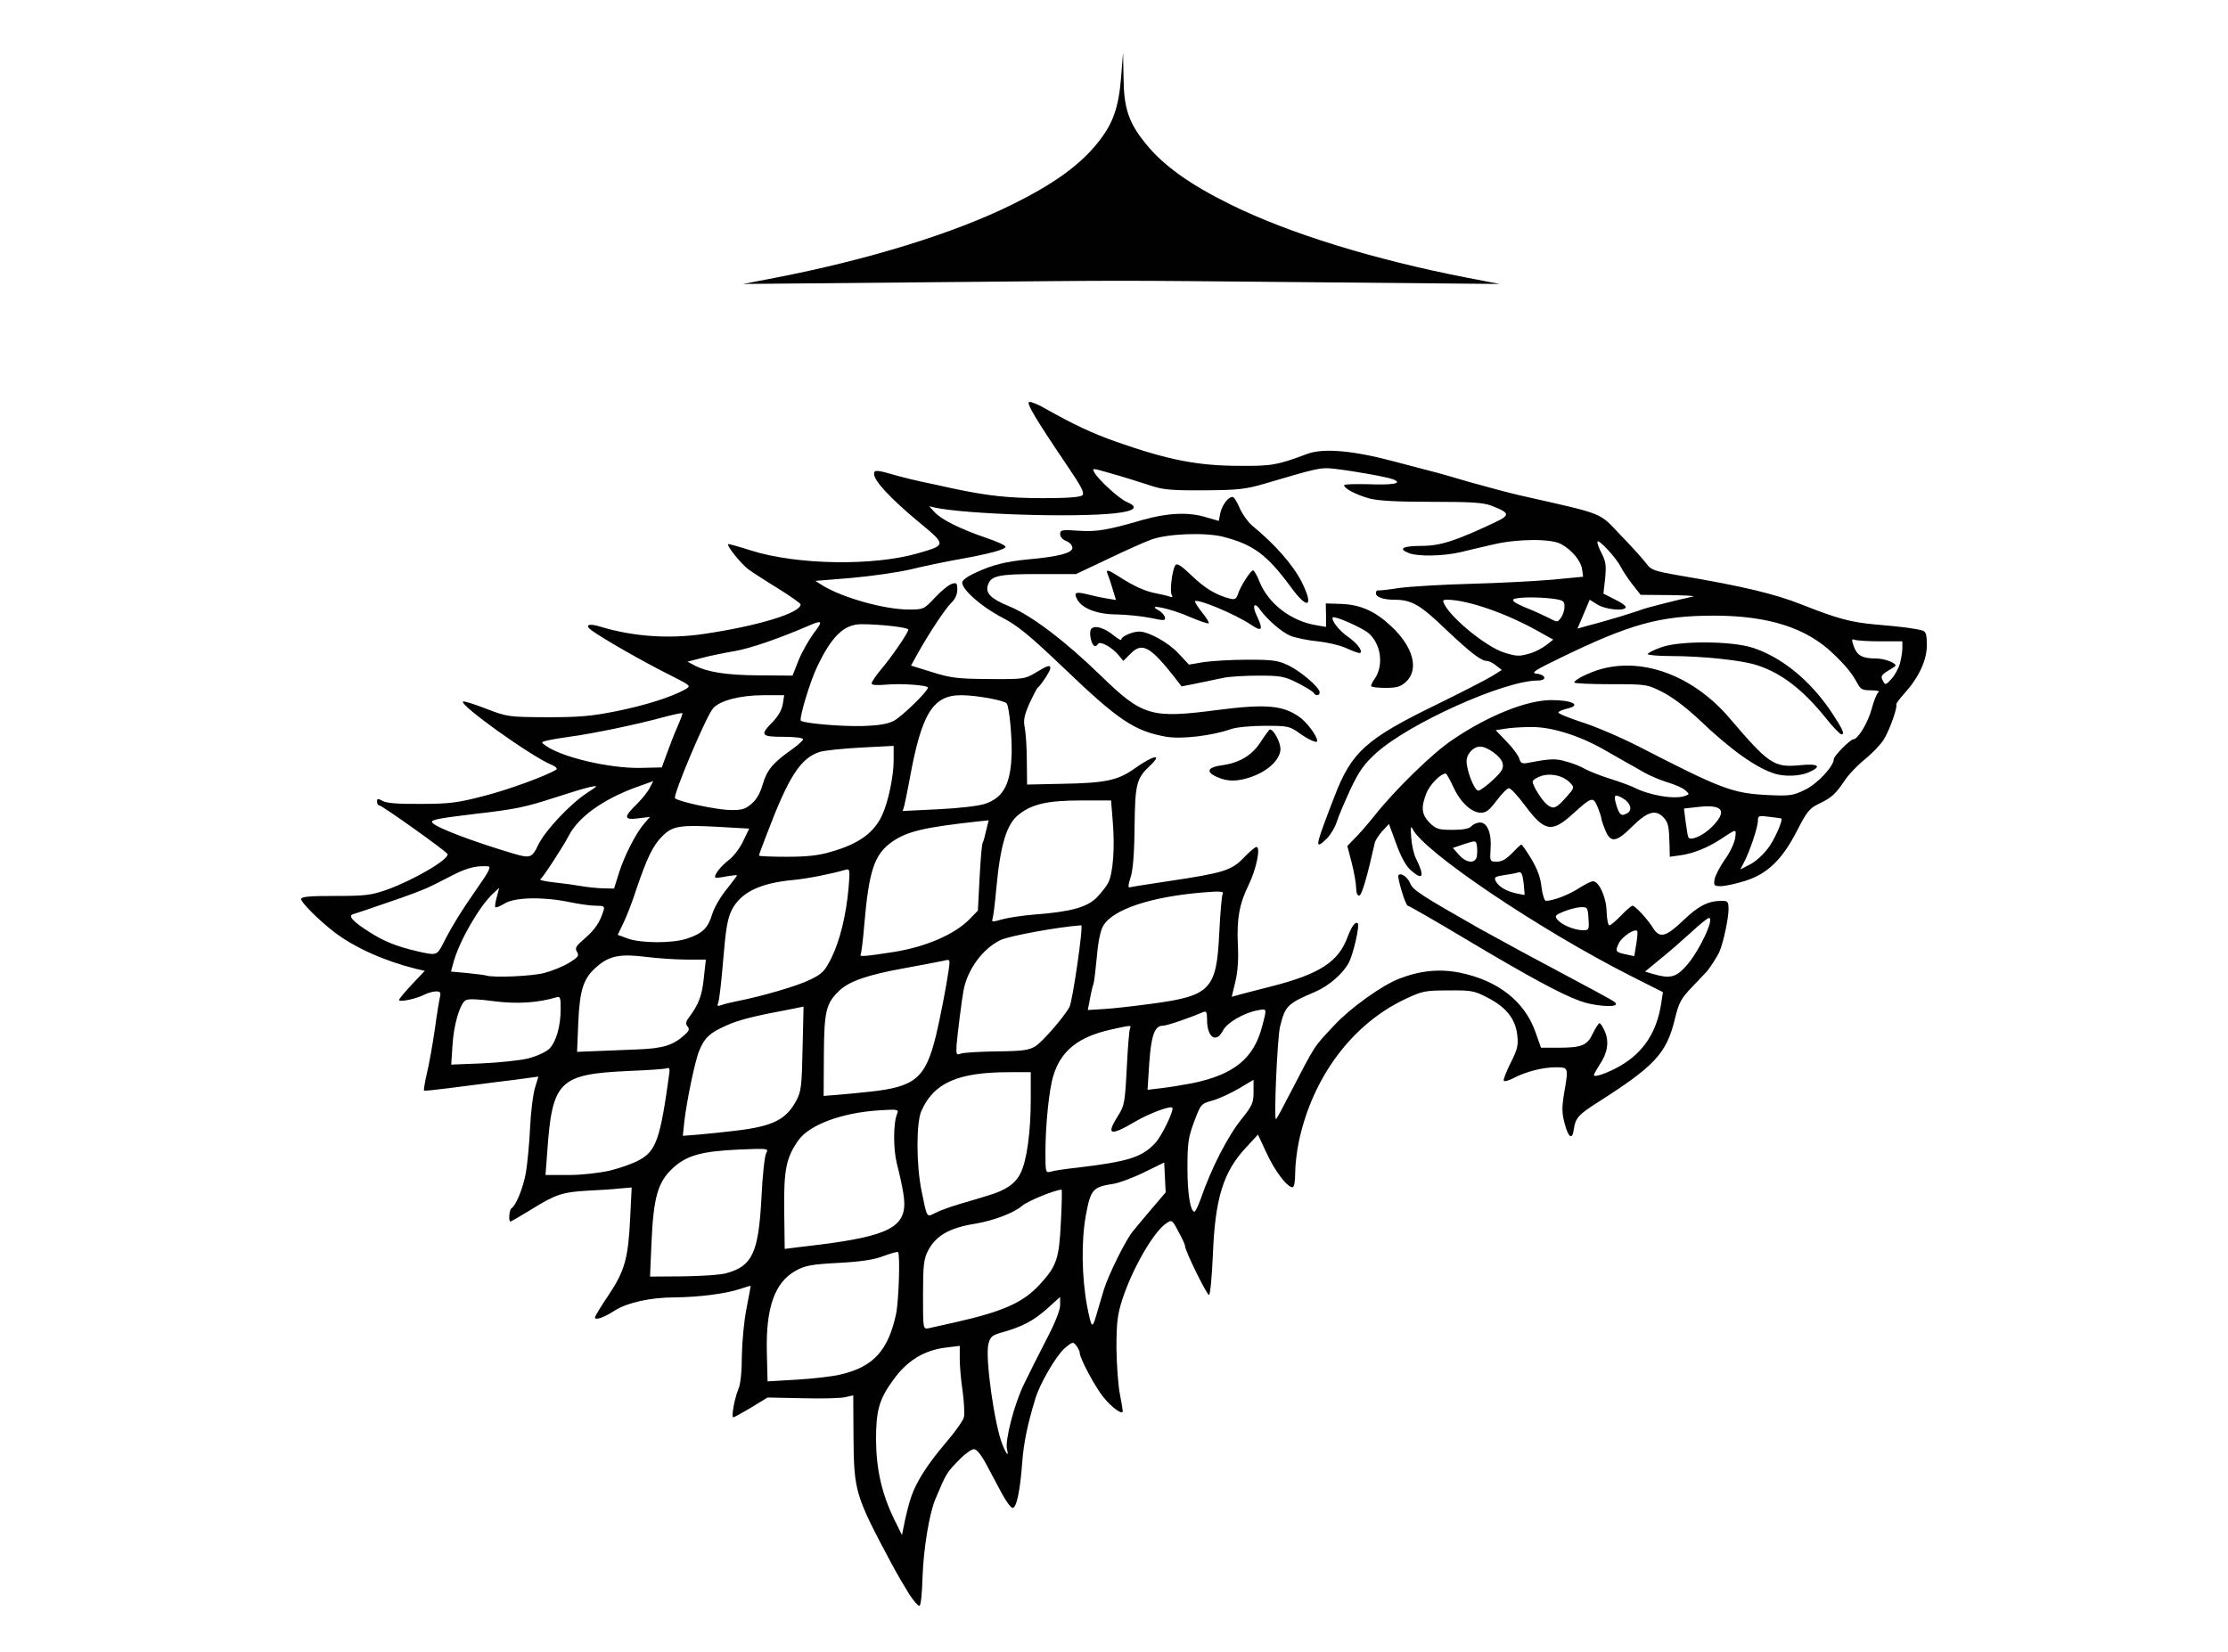 <!DOCTYPE svg PUBLIC "-//W3C//DTD SVG 20010904//EN" "http://www.w3.org/TR/2001/REC-SVG-20010904/DTD/svg10.dtd">
<svg version="1.0" xmlns="http://www.w3.org/2000/svg" width="910px" height="675px" viewBox="0 0 9100 6750" preserveAspectRatio="xMidYMid meet">
<g id="layer101" fill="#010101" stroke="none">
 <path d="M3714 6513 c-17 -27 -50 -83 -73 -126 -148 -278 -153 -293 -155 -515 l-1 -172 -30 7 c-16 5 -95 7 -175 5 l-145 -3 -67 41 c-37 22 -70 40 -73 40 -9 0 5 -77 21 -116 9 -21 14 -72 14 -136 1 -58 9 -142 19 -193 10 -49 17 -91 17 -92 -1 -1 -21 5 -45 13 -57 19 -166 33 -266 34 -97 0 -192 21 -243 53 -44 29 -82 42 -82 29 0 -5 25 -46 56 -92 66 -99 80 -149 88 -317 l6 -122 -48 4 c-26 3 -85 7 -132 9 -103 6 -131 15 -232 78 -43 26 -80 48 -83 48 -9 0 -5 -49 4 -54 19 -12 48 -84 59 -146 6 -36 14 -118 17 -182 3 -65 12 -138 20 -164 l14 -46 -37 5 c-20 3 -80 11 -132 17 -52 7 -140 18 -195 25 -55 7 -101 12 -103 10 -2 -2 3 -34 12 -72 9 -37 23 -117 32 -178 8 -60 18 -120 21 -132 4 -19 1 -23 -16 -23 -12 0 -34 6 -49 14 -34 17 -102 31 -102 21 0 -5 24 -33 52 -63 l53 -56 -35 -8 c-129 -32 -250 -86 -333 -149 -64 -49 -137 -122 -137 -136 0 -10 32 -13 139 -13 126 0 147 -3 213 -26 110 -40 253 -124 246 -145 -4 -11 -268 -199 -279 -199 -5 0 -9 -7 -9 -15 0 -13 3 -14 23 -3 15 9 64 13 157 12 117 0 151 -5 255 -32 99 -25 255 -82 297 -108 6 -4 -3 -13 -20 -20 -84 -35 -376 -244 -361 -258 3 -3 45 10 94 29 88 34 93 34 249 35 131 0 181 -4 285 -25 118 -24 223 -57 280 -89 24 -14 23 -15 -56 -55 -117 -58 -280 -152 -327 -186 -30 -22 -11 -30 36 -15 132 40 277 51 421 30 224 -33 397 -86 397 -121 0 -4 -42 -34 -92 -65 -51 -31 -106 -67 -121 -78 -29 -21 -90 -97 -83 -103 1 -2 44 10 94 26 186 59 500 64 682 11 117 -34 117 -33 -4 -133 -111 -93 -176 -163 -176 -191 0 -18 11 -17 100 9 25 7 68 17 95 23 28 6 82 17 120 26 149 32 235 41 377 41 100 0 151 -4 159 -12 9 -9 -4 -35 -57 -113 -134 -198 -174 -265 -160 -268 7 -2 38 11 67 28 112 63 187 99 289 135 211 74 333 98 505 98 130 1 152 -3 275 -49 65 -24 184 -14 350 30 74 20 146 38 160 42 14 3 84 23 155 44 72 20 164 45 205 54 353 80 317 66 412 165 46 47 92 99 103 114 18 25 31 30 135 48 260 44 389 75 500 119 144 57 199 72 300 81 107 9 161 16 193 25 13 4 17 17 17 59 0 62 -32 131 -91 197 -21 23 -36 44 -34 46 7 8 -28 107 -51 143 -13 21 -48 57 -76 80 -29 23 -67 62 -84 88 -37 55 -53 70 -108 96 -35 17 -47 32 -86 108 -60 118 -122 178 -214 206 -38 12 -81 21 -98 21 -27 0 -29 -3 -25 -28 3 -16 22 -52 42 -81 21 -28 39 -68 42 -87 5 -40 8 -40 -62 6 -53 34 -110 57 -162 64 l-43 6 -1 -47 c-2 -78 -5 -92 -24 -113 -32 -35 -66 -25 -127 35 -67 67 -90 70 -112 15 -9 -22 -16 -44 -16 -49 0 -5 -7 -25 -15 -45 -18 -43 -24 -41 -100 28 -87 79 -116 74 -196 -33 -29 -39 -58 -71 -66 -71 -7 0 -29 22 -50 50 -29 39 -43 50 -64 50 -39 0 -84 -42 -113 -105 -14 -30 -28 -55 -31 -55 -21 0 -65 45 -79 80 -23 59 -20 87 13 121 27 26 36 29 94 29 45 0 68 -5 77 -15 7 -8 23 -15 35 -15 30 0 48 45 43 109 -3 50 -3 51 26 51 20 0 39 -11 62 -35 18 -19 35 -35 38 -35 2 0 21 26 40 58 24 40 38 76 42 115 4 32 12 57 18 57 29 0 92 -24 134 -51 25 -16 51 -29 58 -29 25 0 55 66 56 124 1 31 6 56 11 56 6 0 27 -18 48 -40 21 -22 42 -40 47 -40 11 0 63 57 85 93 26 41 52 34 122 -33 61 -59 102 -80 157 -80 26 0 28 3 28 38 -1 36 -20 127 -36 167 -7 18 -41 71 -54 85 -3 3 -29 31 -58 61 -47 49 -55 64 -72 135 -34 138 -83 190 -314 337 -79 50 -92 65 -98 111 -6 44 -22 34 -37 -23 -12 -44 -12 -66 -3 -123 19 -109 19 -108 -35 -108 -52 0 -122 18 -173 45 -17 9 -35 14 -38 10 -3 -3 9 -35 27 -71 29 -58 33 -72 28 -117 -8 -66 -46 -113 -122 -152 -54 -28 -67 -30 -159 -29 -94 0 -106 2 -176 35 -217 102 -379 319 -435 582 -8 38 -15 95 -15 128 0 36 -4 59 -11 59 -22 0 -72 -66 -106 -140 l-35 -75 -50 54 c-92 99 -125 207 -134 434 -4 92 -11 167 -16 167 -9 0 -98 -181 -98 -200 0 -6 -12 -32 -27 -59 -25 -48 -27 -49 -49 -34 -51 33 -138 183 -180 311 -20 63 -24 94 -24 201 1 69 7 155 15 191 7 36 12 66 10 68 -8 8 -46 -21 -78 -60 -34 -42 -97 -159 -97 -182 0 -6 -7 -19 -14 -29 -13 -17 -16 -16 -49 12 -34 31 -100 143 -118 204 -33 107 -48 183 -54 262 -8 112 -23 185 -39 185 -7 0 -26 -26 -43 -57 -17 -32 -46 -86 -64 -120 -21 -40 -40 -63 -51 -63 -9 0 -34 17 -55 38 -58 59 -57 58 -103 167 -25 60 -48 203 -52 317 -2 71 -7 118 -13 118 -6 0 -24 -21 -41 -47z m8 -399 c21 -62 67 -133 140 -219 38 -44 71 -91 75 -105 3 -13 1 -61 -5 -105 -7 -45 -12 -105 -12 -134 l0 -53 -57 7 c-90 11 -159 54 -216 134 -56 77 -69 123 -69 243 1 121 24 222 75 326 l31 63 12 -59 c7 -32 18 -76 26 -98z m391 -193 c-9 -35 29 -184 69 -266 21 -44 63 -127 93 -185 34 -65 55 -118 55 -138 l0 -34 -52 47 c-56 50 -101 74 -182 97 -44 12 -51 18 -59 48 -14 55 25 334 58 413 16 40 26 49 18 18z m-680 -306 c134 -31 195 -98 227 -248 11 -53 17 -243 8 -252 -2 -3 -29 5 -59 16 -39 15 -90 23 -184 28 -112 6 -137 11 -175 32 -85 47 -122 149 -118 330 l3 122 120 -7 c66 -4 146 -13 178 -21z m472 -214 c193 -44 274 -80 342 -154 69 -75 79 -105 86 -254 4 -73 5 -133 3 -133 -25 0 -138 46 -160 65 -35 30 -116 61 -193 74 -106 17 -161 49 -193 111 -17 34 -20 59 -20 180 0 140 0 140 23 136 12 -3 63 -14 112 -25z m603 -131 c18 -59 89 -204 119 -240 10 -13 44 -53 76 -91 l58 -68 -3 -61 -3 -61 -82 40 c-44 22 -101 43 -125 47 -85 13 -93 22 -113 129 -19 104 -17 251 5 370 18 91 21 95 37 40 8 -27 22 -75 31 -105z m-1541 -69 c106 -29 131 -84 143 -307 4 -89 13 -171 19 -182 11 -21 10 -21 -111 -16 -154 7 -215 24 -272 78 -59 55 -77 118 -85 301 l-6 140 135 -1 c74 -1 154 -6 177 -13z m423 -122 c263 -37 322 -77 299 -207 -5 -31 -17 -85 -26 -119 -15 -60 -15 -168 2 -205 6 -16 0 -17 -77 -12 -151 10 -282 59 -327 122 -50 71 -60 120 -58 287 l2 157 55 -7 c30 -3 89 -11 130 -16z m528 -160 c37 -11 90 -26 117 -35 72 -21 112 -48 133 -91 26 -51 42 -169 42 -303 l0 -110 -87 0 c-210 0 -309 43 -360 159 -21 48 -21 219 1 326 23 113 20 108 56 90 17 -9 61 -25 98 -36z m986 -21 c43 -125 111 -258 169 -329 42 -53 47 -64 47 -109 l0 -49 -57 34 c-32 19 -81 42 -108 50 -50 14 -50 14 -78 88 -24 65 -27 88 -27 189 0 105 12 178 29 178 3 0 15 -24 25 -52z m-2413 -116 c41 -10 95 -29 120 -43 69 -38 86 -85 123 -357 2 -16 -1 -22 -10 -18 -7 3 -78 8 -156 11 -285 13 -313 40 -333 333 l-7 92 94 0 c55 0 124 -8 169 -18z m1909 -12 c209 -25 263 -42 318 -100 26 -27 79 -136 70 -145 -8 -9 -95 24 -148 55 -107 63 -124 58 -73 -23 25 -39 28 -53 35 -192 4 -82 10 -156 13 -162 6 -16 8 -16 -78 3 -134 30 -204 87 -235 189 -17 55 -32 201 -32 309 0 87 0 88 23 82 12 -4 60 -11 107 -16z m-1395 -151 c152 -18 206 -45 248 -124 19 -35 22 -60 25 -211 l4 -172 -44 9 c-160 30 -220 45 -273 69 -67 30 -87 49 -109 102 -17 40 -51 204 -61 290 l-6 58 63 -5 c35 -3 104 -10 153 -16z m2265 -154 c105 -202 93 -184 180 -277 66 -71 195 -163 265 -190 88 -34 167 -41 250 -24 154 32 262 117 306 241 l23 65 72 0 c95 0 118 -10 140 -59 11 -22 23 -41 27 -41 4 0 14 15 22 34 18 42 11 88 -22 136 -12 19 -23 38 -23 42 0 11 58 -9 108 -38 95 -55 149 -138 167 -255 l7 -46 -129 -65 c-379 -192 -853 -512 -894 -603 -7 -14 -8 -2 -5 36 2 31 11 70 19 85 38 76 29 94 -23 47 -19 -18 -40 -57 -58 -108 l-29 -79 -27 29 c-14 16 -29 38 -31 49 -30 134 -52 210 -62 214 -9 2 -13 -8 -14 -30 0 -18 -8 -64 -18 -103 l-18 -69 29 -30 c17 -16 54 -59 83 -95 84 -106 239 -257 318 -309 145 -99 304 -162 403 -162 87 0 126 21 64 35 -16 4 -32 10 -35 15 -3 4 40 22 95 40 55 17 162 63 238 102 336 173 380 189 525 196 89 4 101 2 150 -22 50 -24 117 -96 117 -125 0 -13 68 -81 80 -81 19 0 60 -69 75 -125 8 -32 21 -62 27 -67 8 -4 -4 -8 -29 -8 -37 0 -44 -4 -58 -31 -20 -37 -47 -71 -100 -121 -109 -104 -264 -153 -485 -153 -221 0 -342 34 -630 174 -101 49 -118 60 -95 63 40 4 45 28 6 28 -137 0 -526 175 -661 297 -49 45 -69 73 -104 147 -23 50 -49 110 -56 133 -7 23 -26 54 -41 69 -48 46 -47 34 8 -111 8 -22 19 -49 23 -60 70 -183 128 -236 420 -378 102 -50 203 -102 224 -115 l40 -25 -23 -18 c-13 -11 -30 -19 -37 -19 -25 0 -66 -32 -171 -131 -103 -99 -138 -119 -208 -119 -45 0 -75 -11 -75 -26 0 -8 3 -13 8 -12 4 1 43 -3 87 -10 44 -6 175 -14 290 -17 116 -3 266 -11 336 -17 l125 -12 -4 -30 c-5 -35 -42 -80 -87 -104 -41 -22 -178 -21 -275 2 -41 9 -102 24 -136 32 -70 16 -171 18 -208 4 -48 -18 -28 -30 50 -30 77 0 139 -20 302 -97 61 -29 59 -38 -16 -67 -34 -13 -81 -16 -245 -16 -142 0 -218 -4 -255 -14 -53 -15 -102 -40 -102 -54 0 -4 43 -5 95 -4 106 4 147 -3 105 -20 -28 -10 -155 -33 -240 -43 -56 -6 -62 -5 -285 61 -79 23 -109 26 -245 27 -123 1 -166 -2 -210 -16 -30 -10 -70 -22 -88 -28 -19 -6 -62 -19 -98 -29 -63 -18 -64 -18 -54 0 16 30 102 108 133 121 50 21 32 37 -50 46 -168 18 -601 4 -733 -23 l-25 -6 23 25 c28 30 102 67 209 104 46 15 82 32 80 37 -4 12 -69 29 -192 51 -55 10 -143 28 -195 41 -52 12 -162 28 -243 35 l-147 12 32 20 c83 50 252 97 350 97 60 0 62 -1 107 -49 25 -27 56 -52 69 -56 19 -6 22 -3 22 24 0 19 -9 39 -24 53 -25 24 -93 127 -139 210 l-26 47 87 27 c77 24 104 27 232 28 141 1 146 0 190 -26 49 -30 60 -33 60 -18 0 11 -39 70 -52 80 -4 3 -19 33 -34 65 -21 49 -25 67 -18 100 4 22 8 83 8 135 l1 95 140 -3 c180 -3 230 -14 297 -61 81 -58 120 -64 63 -11 -53 50 -59 73 -61 250 -1 113 -7 178 -17 207 -9 27 -10 40 -3 38 6 -2 76 -13 156 -25 228 -34 260 -44 310 -96 23 -24 46 -44 52 -44 18 0 -1 92 -32 155 -38 77 -49 139 -44 245 3 56 0 108 -10 149 l-15 63 22 -6 c12 -4 76 -20 142 -37 195 -50 272 -100 309 -201 17 -45 32 -65 42 -56 8 9 -18 123 -36 159 -24 46 -81 96 -139 121 -113 48 -122 57 -143 143 -11 48 -26 387 -16 377 4 -4 30 -52 58 -107z m-1720 -5 c189 -20 230 -55 273 -230 17 -71 42 -200 52 -269 6 -43 6 -43 -22 -36 -15 3 -86 17 -158 30 -150 27 -226 53 -267 92 -54 52 -62 82 -63 264 l-1 166 51 -4 c27 -2 88 -8 135 -13z m1320 -35 c170 -35 251 -101 285 -232 20 -75 20 -73 -17 -66 -57 10 -127 51 -143 83 -28 54 -65 28 -65 -45 0 -32 -3 -36 -17 -30 -61 26 -147 55 -163 55 -34 0 -48 39 -56 153 l-7 109 59 -7 c33 -4 88 -13 124 -20z m-2713 -101 c37 -10 72 -26 87 -40 28 -29 46 -92 46 -164 0 -44 -2 -51 -17 -46 -77 23 -162 28 -256 16 -66 -9 -104 -10 -115 -4 -24 15 -49 100 -54 186 l-5 77 126 -5 c69 -3 154 -12 188 -20z m1915 -29 c106 -1 131 -5 157 -21 30 -19 118 -121 139 -160 13 -25 58 -335 48 -334 -97 7 -292 43 -329 60 -73 35 -136 120 -152 208 -8 45 -24 175 -28 220 -2 40 -1 43 18 36 11 -4 77 -8 147 -9z m-1467 -8 c103 -4 145 -17 192 -60 18 -16 20 -23 11 -34 -9 -11 -7 -20 9 -41 38 -51 51 -88 58 -160 l8 -72 -79 0 c-42 0 -118 -5 -166 -11 -102 -13 -148 -5 -198 38 -56 47 -72 93 -78 228 l-5 122 74 -3 c41 -2 119 -5 174 -7z m2102 -187 c238 -32 262 -58 273 -290 4 -81 10 -152 14 -159 6 -9 -11 -11 -71 -6 -219 17 -377 69 -417 137 -11 18 -21 65 -26 126 -5 53 -11 104 -14 112 -3 8 -10 35 -14 60 l-9 46 66 -4 c36 -2 125 -12 198 -22z m-1697 -10 c102 -20 247 -62 299 -88 50 -24 59 -34 87 -89 35 -72 60 -175 70 -287 6 -73 5 -78 -12 -73 -59 17 -158 37 -216 42 -137 13 -214 52 -250 124 -17 35 -24 79 -34 200 -7 86 -16 165 -20 175 -6 16 -4 18 12 12 10 -4 39 -11 64 -16z m-788 -115 c31 -8 76 -26 101 -41 39 -24 43 -30 34 -45 -10 -16 -5 -24 31 -55 41 -35 62 -66 76 -111 7 -21 4 -23 -31 -23 -21 0 -70 -7 -108 -15 -106 -22 -222 -20 -264 6 -18 11 -35 18 -38 15 -2 -2 0 -21 6 -41 l10 -38 -26 24 c-56 53 -137 193 -161 281 l-10 37 66 6 c37 4 72 8 77 10 28 10 188 3 237 -10z m4666 -30 c53 -60 116 -195 92 -195 -5 0 -38 26 -72 58 -35 32 -91 81 -126 109 l-63 52 33 10 c70 20 93 14 136 -34z m-3238 -56 c132 -21 250 -72 311 -135 l33 -34 7 -134 c4 -74 9 -139 13 -144 3 -5 9 -27 14 -50 l10 -41 -47 5 c-217 24 -285 40 -346 82 -74 51 -96 118 -115 340 -5 62 -12 117 -15 122 -6 9 19 7 135 -11z m3037 -86 c-11 -11 -62 24 -75 50 -16 33 -14 37 30 46 l33 7 8 -49 c5 -27 6 -51 4 -54z m-4879 55 c37 -73 75 -135 140 -228 50 -71 59 -90 45 -91 -48 -3 -83 6 -138 33 -33 17 -77 40 -99 50 -21 11 -98 40 -170 64 -72 25 -137 47 -145 49 -20 7 2 31 67 72 59 38 111 59 192 78 82 19 84 19 108 -27z m999 -24 c63 -21 85 -43 102 -100 8 -26 34 -71 58 -100 23 -30 43 -55 43 -58 0 -2 -19 0 -42 4 -24 5 -44 7 -46 5 -8 -8 21 -46 55 -72 20 -15 46 -50 59 -78 l24 -50 -123 -7 c-160 -9 -190 -4 -232 38 -38 38 -62 87 -106 217 -16 50 -40 112 -53 138 l-23 48 41 15 c56 20 184 20 243 0z m3681 -81 c-3 -46 -4 -48 -33 -47 -16 1 -47 9 -69 18 -34 14 -37 18 -25 33 18 21 67 42 102 43 27 0 28 -1 25 -47z m-2263 -17 c146 -11 212 -29 252 -67 19 -19 41 -47 49 -62 20 -38 28 -144 19 -250 l-7 -87 -121 0 c-136 0 -200 14 -254 56 -52 39 -77 124 -94 306 -5 58 -12 113 -15 121 -5 14 0 14 38 3 24 -7 84 -16 133 -20z m1998 -129 c-5 -38 -9 -47 -22 -43 -9 3 -35 8 -58 11 -38 6 -42 9 -33 26 12 22 43 40 85 49 17 4 31 6 32 6 0 -1 -1 -22 -4 -49z m-3694 -44 c23 -71 70 -163 105 -202 l21 -24 -47 6 c-61 8 -62 -5 -7 -58 22 -22 46 -52 53 -67 l14 -27 -67 24 c-138 50 -238 122 -278 199 -23 45 -105 170 -116 178 -6 3 21 9 59 13 38 4 87 11 109 15 22 4 61 8 87 9 l46 1 21 -67z m4699 -107 c25 -38 54 -105 48 -112 -1 -1 -22 -4 -48 -7 -45 -6 -48 -5 -48 16 0 25 -33 125 -57 170 l-15 29 44 -23 c25 -14 56 -44 76 -73z m-1196 42 c2 -13 2 -33 0 -44 -4 -21 -5 -21 -51 -6 l-47 16 25 28 c30 35 68 37 73 6z m-3834 -46 c28 -58 127 -164 197 -211 50 -33 50 -33 15 -26 -19 4 -82 23 -140 42 -125 41 -166 49 -330 68 -150 18 -182 24 -175 35 12 19 160 76 335 128 65 19 74 16 98 -36z m1195 28 c114 -32 177 -78 210 -150 25 -54 47 -159 47 -224 l0 -59 -135 7 c-74 4 -150 12 -168 18 -78 26 -126 101 -214 333 -8 22 -19 50 -24 63 -5 13 -9 25 -9 27 0 3 51 5 113 5 81 0 131 -5 180 -20z m3598 -101 c67 -67 46 -95 -59 -82 l-54 6 7 56 c4 31 9 59 11 62 9 15 60 -7 95 -42z m-343 -58 c21 -13 10 -43 -20 -60 -35 -20 -39 -14 -25 32 12 38 21 43 45 28z m-3579 -37 c21 -17 36 -44 47 -82 17 -58 43 -88 122 -143 23 -17 42 -34 42 -39 0 -6 -36 -10 -80 -10 -92 0 -97 -7 -45 -60 23 -23 38 -50 42 -73 l6 -37 -83 0 c-95 0 -178 21 -207 53 -27 28 -166 358 -156 368 15 14 168 47 225 48 47 1 62 -3 87 -25z m953 0 c77 -25 107 -82 110 -209 1 -76 -10 -185 -20 -201 -9 -13 -125 -34 -186 -34 -116 0 -162 74 -211 345 -8 44 -18 91 -21 104 l-7 24 144 -7 c83 -4 164 -13 191 -22z m2373 -25 c35 -39 36 -42 20 -59 -28 -31 -79 -43 -120 -30 -19 6 -35 17 -35 23 0 17 39 79 59 94 26 20 36 16 76 -28z m488 -8 c18 -6 18 -7 0 -23 -10 -9 -42 -23 -72 -32 -30 -9 -72 -27 -95 -40 -23 -13 -57 -33 -76 -43 -19 -11 -60 -34 -91 -52 -101 -57 -211 -91 -292 -91 -40 0 -89 3 -110 7 l-38 6 44 46 c25 25 48 57 52 69 6 21 12 23 38 18 90 -17 110 -18 154 -5 27 7 62 21 78 31 17 9 62 27 100 39 39 12 82 28 97 35 65 34 171 51 211 35z m-786 -64 c39 -37 45 -48 40 -70 -7 -27 -62 -67 -92 -67 -27 0 -55 30 -55 59 0 39 32 121 48 121 7 0 34 -20 59 -43z m-3372 -112 c12 -33 31 -82 43 -109 12 -27 21 -51 19 -53 -2 -1 -37 6 -78 17 -101 28 -287 67 -384 80 -44 6 -88 14 -98 17 -17 5 -17 6 3 20 67 47 259 92 384 90 l89 -2 22 -60z m925 -130 c32 -16 140 -121 140 -136 0 -10 -112 -18 -172 -12 -37 3 -58 2 -58 -5 0 -6 16 -30 36 -54 46 -54 114 -154 114 -166 0 -9 -115 -22 -192 -22 -71 0 -122 50 -181 175 -29 60 -74 211 -66 219 11 11 163 24 249 22 68 -2 105 -8 130 -21z m4110 -234 c5 -20 10 -48 10 -63 l0 -28 -89 0 c-49 0 -96 -3 -105 -6 -13 -5 -14 -2 -5 25 14 39 35 51 91 51 39 0 91 22 78 32 -3 2 -17 12 -33 21 -23 15 -26 21 -17 37 10 20 12 19 35 -6 14 -15 29 -43 35 -63z m-4499 -12 c13 -33 41 -82 61 -110 40 -52 38 -57 -14 -35 -127 55 -244 95 -308 106 -41 7 -101 19 -134 28 l-58 15 28 15 c54 28 129 40 265 41 l136 1 24 -61z m2989 -30 c21 -6 50 -22 66 -34 l28 -22 -68 -38 c-128 -71 -282 -124 -364 -125 -20 0 -21 3 -12 20 32 60 173 174 244 196 52 16 61 16 106 3z m360 -148 c41 -13 84 -26 96 -31 18 -7 155 -42 209 -53 11 -3 -33 -5 -97 -6 l-117 -1 -33 -42 c-19 -24 -40 -56 -48 -72 -18 -36 -88 -112 -95 -104 -3 3 4 24 16 47 18 35 20 51 15 104 l-7 62 45 23 c26 12 46 26 46 32 0 18 -81 11 -115 -10 l-32 -20 -25 59 -25 59 46 -13 c25 -6 80 -22 121 -34z m-234 2 c7 -10 14 -30 14 -44 0 -24 -5 -27 -46 -33 -64 -8 -146 -7 -162 2 -8 6 7 16 44 32 31 12 73 31 93 41 45 23 41 22 57 2z"/>
 <path d="M6453 4089 c-78 -28 -212 -101 -467 -253 -125 -75 -232 -136 -236 -136 -9 0 -45 -118 -38 -125 11 -11 37 8 48 34 11 27 43 48 284 185 99 55 221 121 381 206 168 90 175 93 175 102 0 15 -94 7 -147 -13z"/>
 <path d="M4973 3175 c-50 -21 -42 -41 19 -49 72 -10 123 -41 159 -98 17 -26 33 -48 36 -48 15 0 42 50 43 79 0 42 -48 89 -117 114 -57 20 -97 21 -140 2z"/>
 <path d="M7250 3161 c-77 -24 -179 -96 -310 -221 -53 -50 -109 -92 -150 -113 -64 -32 -66 -32 -212 -32 -81 0 -148 -3 -148 -7 0 -11 60 -41 110 -55 176 -48 380 30 527 204 158 185 179 199 284 189 78 -8 93 5 34 30 -37 15 -94 17 -135 5z"/>
 <path d="M5310 2997 c-43 -31 -49 -32 -145 -32 -55 0 -116 6 -136 13 -79 28 -202 42 -264 32 -131 -23 -197 -67 -422 -283 -143 -136 -186 -171 -253 -206 -82 -43 -160 -112 -160 -141 0 -10 22 -26 58 -42 66 -31 121 -44 212 -53 124 -11 180 -26 180 -47 0 -11 -11 -22 -25 -28 -14 -5 -25 -17 -25 -28 0 -17 7 -19 74 -14 76 5 118 -2 266 -45 100 -28 185 -32 256 -10 l52 15 6 -31 c7 -33 32 -67 50 -67 6 0 19 20 29 45 11 25 33 56 50 71 93 76 167 160 203 230 52 104 26 118 -43 23 -98 -133 -153 -174 -276 -206 -74 -19 -228 -13 -294 11 -23 8 -102 43 -175 78 l-133 63 -155 0 c-162 0 -193 7 -205 45 -11 33 12 56 85 86 92 37 231 143 376 284 171 166 205 176 479 140 196 -25 266 -19 334 30 31 23 71 77 71 97 0 10 -31 -3 -70 -30z"/>
 <path d="M7457 2933 c-94 -117 -182 -184 -282 -216 -61 -20 -224 -37 -351 -37 -52 0 -94 -4 -94 -8 0 -4 24 -17 53 -27 73 -28 285 -27 372 0 121 38 240 135 328 268 43 65 53 87 38 87 -5 0 -35 -30 -64 -67z"/>
 <path d="M5365 2830 c-4 -6 -33 -24 -65 -40 -54 -27 -68 -30 -160 -30 -56 0 -120 4 -143 9 -23 5 -71 15 -106 22 l-65 13 -30 -39 c-98 -124 -131 -142 -177 -96 l-31 31 -18 -22 c-25 -32 -77 -61 -85 -48 -11 18 -23 10 -30 -21 -4 -18 -3 -35 3 -41 15 -15 55 -2 91 28 17 14 31 22 31 16 0 -12 45 -32 73 -32 39 0 121 46 162 91 l41 44 59 -10 c33 -5 114 -10 180 -10 107 0 125 3 169 24 51 25 126 90 126 109 0 15 -17 16 -25 2z"/>
 <path d="M5600 2802 c0 -4 6 -17 14 -28 39 -55 27 -144 -25 -188 -26 -22 -137 -71 -145 -64 -9 10 26 55 60 78 38 27 62 57 52 67 -3 3 -25 -5 -50 -16 -25 -13 -79 -26 -123 -31 -43 -4 -94 -15 -113 -23 -37 -16 -94 -66 -123 -106 -24 -35 -34 -17 -14 24 28 59 22 68 -25 36 -65 -43 -216 -106 -227 -95 -2 2 10 22 28 45 18 22 31 43 28 45 -3 3 -38 -9 -78 -26 -76 -34 -181 -56 -129 -28 14 7 26 21 28 30 3 14 -3 14 -60 2 -35 -7 -96 -13 -136 -14 -80 0 -142 -24 -162 -61 -16 -29 -7 -33 42 -21 24 6 59 14 80 17 l36 6 -13 -43 c-7 -24 -16 -51 -20 -60 -10 -24 -2 -23 48 9 57 37 105 59 150 67 21 4 46 10 54 13 11 4 14 3 9 -6 -9 -14 1 -100 14 -121 7 -11 22 -2 68 42 54 52 101 80 158 94 17 4 24 0 30 -18 9 -31 52 -98 62 -98 4 0 17 21 27 48 37 89 128 159 231 176 l40 7 0 -48 -1 -48 63 2 c79 3 139 30 204 91 90 84 115 176 61 227 -23 21 -38 25 -85 25 -32 0 -58 -3 -58 -8z"/>
 <path d="M3165 1135 c382 -74 732 -182 970 -300 168 -83 275 -160 347 -250 63 -77 87 -144 97 -269 l8 -101 2 102 c1 125 21 184 89 268 72 90 179 167 347 250 238 118 588 226 970 300 l130 25 -760 -7 c-907 -8 -663 -8 -1570 0 l-760 7 130 -25z"/>
 </g>

</svg>